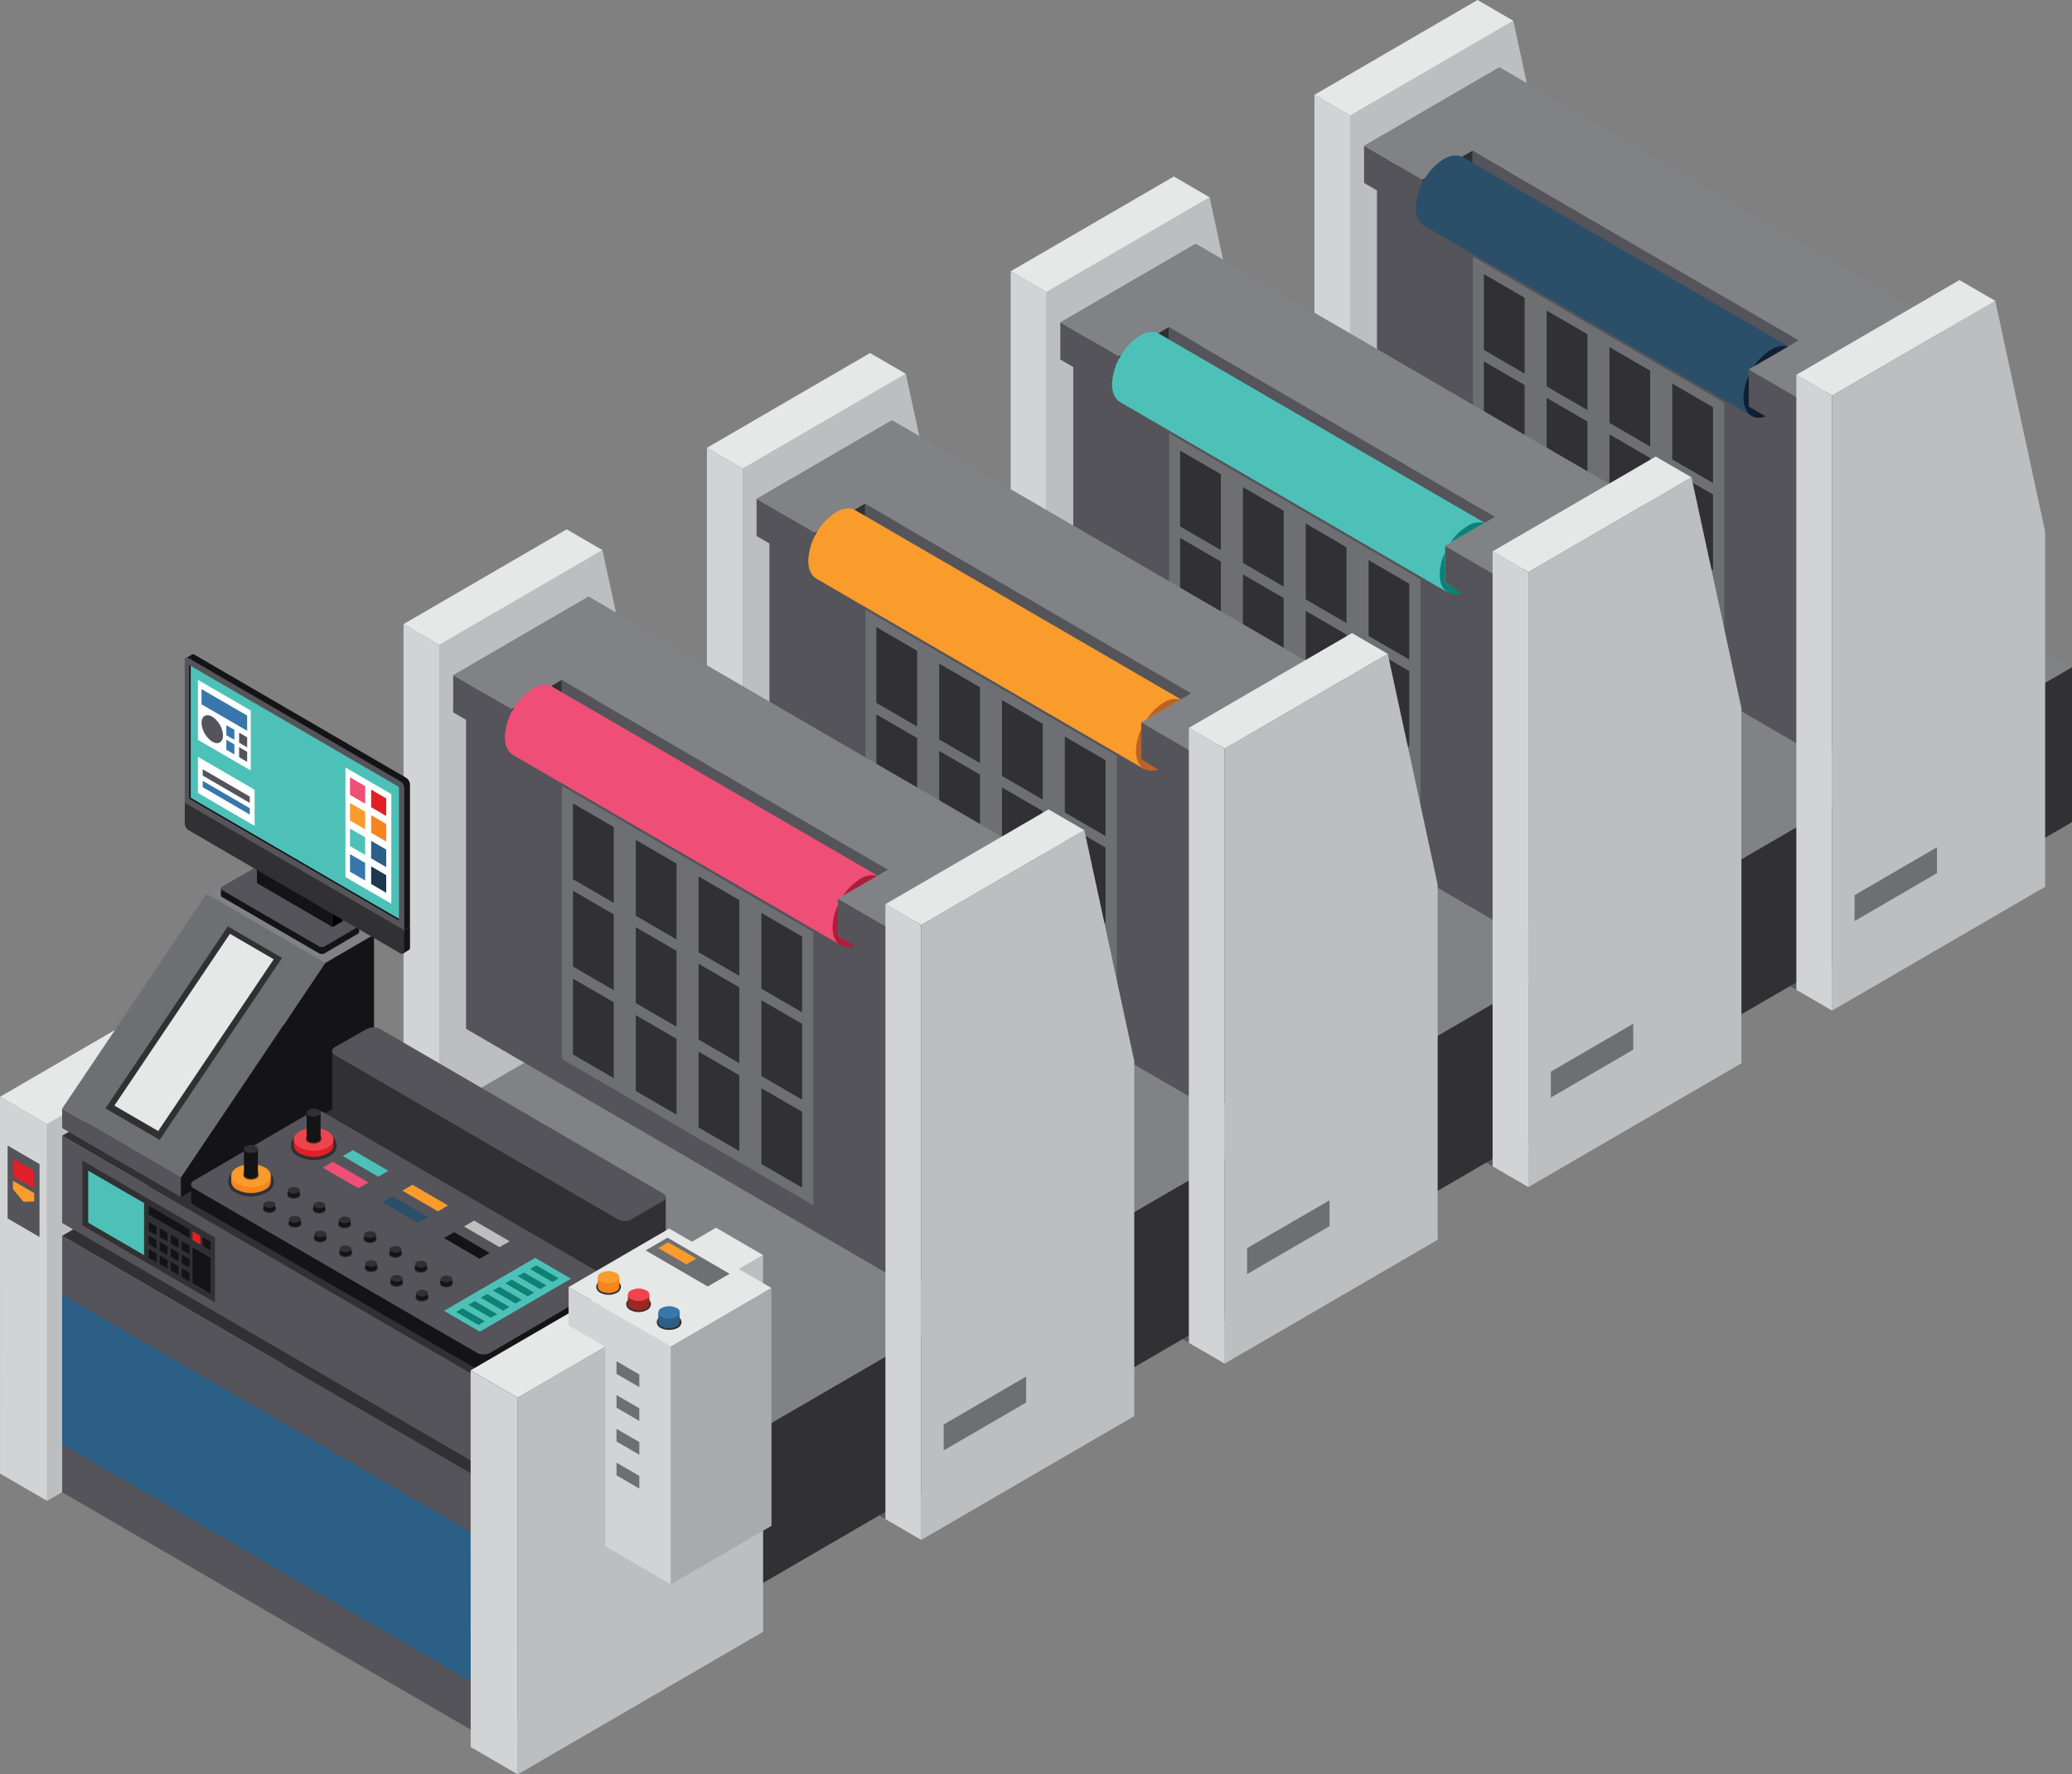 <svg id="Layer_1" data-name="Layer 1" xmlns="http://www.w3.org/2000/svg" viewBox="0 0 519.53 445.02"><rect x="0" y="0" width="519.53" height="445.02" fill="#808080" stroke="none"/><defs><style>.cls-1,.cls-23{fill:#010101;}.cls-1{opacity:0.3;}.cls-2{fill:#bdbec0;}.cls-3{fill:#e6e7e7;}.cls-4{fill:#d2d3d4;}.cls-5{fill:#818285;}.cls-6{fill:#54545a;}.cls-7{fill:#313133;}.cls-8{fill:#6e6f72;}.cls-9{fill:#2b4f69;}.cls-10{fill:#102034;}.cls-11{fill:#ef4f76;}.cls-12{fill:#4dc1b8;}.cls-13{fill:#0d8175;}.cls-14{fill:#f99c2c;}.cls-15{fill:#ba6328;}.cls-16{fill:#ac1e3c;}.cls-17{fill:#e21f27;}.cls-18{fill:#2c5f86;}.cls-19{fill:#141416;}.cls-20{fill:#f6851f;}.cls-21{fill:#ef444e;}.cls-22{fill:#9c2821;}.cls-24{fill:#fff;}.cls-25{fill:#3777ab;}.cls-26{fill:#1d384e;}.cls-27{fill:#a8aaad;}</style></defs><polygon class="cls-1" points="450.41 248.24 338.55 183.22 391.96 152.17 503.82 217.19 450.41 248.24"/><polygon class="cls-2" points="391.96 152.17 338.55 183.22 338.55 28.99 379.45 5.22 391.96 63.1 391.96 152.17"/><polygon class="cls-3" points="338.55 28.99 329.58 23.78 370.48 0 379.45 5.22 338.55 28.99"/><polygon class="cls-4" points="338.55 183.22 329.58 178 329.58 23.78 338.55 28.99 338.55 183.22"/><polygon class="cls-1" points="374.25 292.51 262.39 227.49 315.8 196.44 427.66 261.46 374.25 292.51"/><polygon class="cls-2" points="315.8 196.44 262.39 227.49 262.39 73.27 303.3 49.49 315.8 107.37 315.8 196.44"/><polygon class="cls-3" points="262.39 73.27 253.41 68.04 294.32 44.27 303.3 49.49 262.39 73.27"/><polygon class="cls-4" points="262.39 227.49 253.41 222.28 253.41 68.05 262.39 73.27 262.39 227.49"/><polygon class="cls-1" points="298.09 336.78 186.23 271.75 239.65 240.71 351.5 305.73 298.09 336.78"/><polygon class="cls-2" points="239.65 240.71 186.23 271.75 186.23 117.54 227.13 93.76 239.65 151.64 239.65 240.71"/><polygon class="cls-3" points="186.23 117.54 177.25 112.31 218.16 88.54 227.13 93.76 186.23 117.54"/><polygon class="cls-4" points="186.23 271.75 177.25 266.54 177.25 112.31 186.23 117.54 186.23 271.75"/><polygon class="cls-1" points="222.01 381 110.16 315.98 163.57 284.93 275.43 349.95 222.01 381"/><polygon class="cls-2" points="163.57 284.93 110.16 315.98 110.16 161.75 151.06 137.98 163.57 195.85 163.57 284.93"/><polygon class="cls-3" points="110.16 161.75 101.18 156.53 142.09 132.76 151.06 137.98 110.16 161.75"/><polygon class="cls-4" points="110.16 315.98 101.18 310.76 101.18 156.53 110.16 161.75 110.16 315.98"/><polygon class="cls-5" points="167.39 372.06 58.67 308.87 410.81 104.15 519.53 167.35 167.39 372.06"/><polygon class="cls-6" points="58.67 308.87 167.39 372.06 167.39 410.92 58.67 347.73 58.67 308.87"/><polygon class="cls-7" points="519.53 206.2 167.39 410.92 167.39 372.06 519.53 167.35 519.53 206.2"/><polygon class="cls-6" points="345.26 44.01 456.33 108.57 456.33 189.84 345.26 125.27 345.26 44.01"/><polygon class="cls-8" points="432.34 101.01 369.32 64.38 369.32 132.88 432.34 169.51 432.34 101.01"/><polygon class="cls-7" points="382.28 93.69 372.06 87.76 372.06 68.74 382.28 74.68 382.28 93.69"/><polygon class="cls-7" points="398.03 102.84 387.81 96.91 387.81 77.9 398.03 83.83 398.03 102.84"/><polygon class="cls-7" points="413.77 112 403.56 106.06 403.56 87.05 413.77 92.98 413.77 112"/><polygon class="cls-7" points="429.52 121.15 419.3 115.22 419.3 96.2 429.52 102.14 429.52 121.15"/><polygon class="cls-7" points="382.28 115.59 372.06 109.65 372.06 90.64 382.28 96.57 382.28 115.59"/><polygon class="cls-7" points="398.03 124.74 387.81 118.8 387.81 99.79 398.03 105.73 398.03 124.74"/><polygon class="cls-7" points="413.77 133.9 403.56 127.96 403.56 108.94 413.77 114.88 413.77 133.9"/><polygon class="cls-7" points="429.52 143.05 419.3 137.11 419.3 118.1 429.52 124.03 429.52 143.05"/><polygon class="cls-7" points="382.28 137.64 372.06 131.7 372.06 112.69 382.28 118.63 382.28 137.64"/><polygon class="cls-7" points="398.03 146.79 387.81 140.86 387.81 121.84 398.03 127.78 398.03 146.79"/><polygon class="cls-7" points="413.77 155.95 403.56 150.01 403.56 131 413.77 136.93 413.77 155.95"/><polygon class="cls-7" points="429.52 165.1 419.3 159.16 419.3 140.15 429.52 146.09 429.52 165.1"/><polygon class="cls-5" points="368.48 30.51 345.26 44.01 456.33 108.57 479.55 95.08 368.48 30.51"/><polygon class="cls-7" points="479.55 176.34 456.33 189.84 456.33 108.57 479.55 95.08 479.55 176.34"/><polygon class="cls-7" points="380.05 31.45 356.64 45.05 356.64 54.38 380.05 40.77 380.05 31.45"/><polygon class="cls-6" points="369.18 47.09 451.03 94.67 451.03 85.34 369.18 37.76 369.18 47.09"/><polygon class="cls-6" points="342.02 36.55 356.64 45.05 356.64 54.38 342.02 45.88 342.02 36.55"/><polygon class="cls-6" points="438.48 92.63 453.1 101.12 453.1 110.45 438.48 101.96 438.48 92.63"/><polygon class="cls-5" points="375.95 16.84 342.02 36.55 356.64 45.05 369.18 37.76 451.03 85.34 438.49 92.63 453.1 101.12 487.02 81.4 375.95 16.84"/><polygon class="cls-7" points="487.02 90.73 453.1 110.45 453.1 101.12 487.02 81.4 487.02 90.73"/><polygon class="cls-2" points="512.8 222.41 459.38 253.46 459.38 99.23 500.29 75.46 512.8 133.34 512.8 222.41"/><polygon class="cls-8" points="485.68 218.99 465.01 231.01 465.01 224.51 485.68 212.49 485.68 218.99"/><polygon class="cls-3" points="459.38 99.23 450.41 94.01 491.31 70.24 500.29 75.46 459.38 99.23"/><polygon class="cls-4" points="459.38 253.46 450.41 248.24 450.41 94.01 459.38 99.23 459.38 253.46"/><path class="cls-9" d="M480.81,189.89v-9.33h0l9.92-5.77-81.57-47.41c-1.26-.73-3-.62-4.91.49a15.48,15.48,0,0,0-6.94,12.1c0,2.23.78,3.79,2,4.52l82.23,47.79.84-1.46Z" transform="translate(-42.33 -87.93)"/><path class="cls-10" d="M486.42,175.61a13.7,13.7,0,0,0-4.24,4.15l8.47-4.92A5.33,5.33,0,0,0,486.42,175.61Z" transform="translate(-42.33 -87.93)"/><polygon class="cls-11" points="448.94 98.7 448.94 98.7 448.88 98.67 448.94 98.7"/><path class="cls-10" d="M480.81,189.89v-7.68a13.52,13.52,0,0,0-1.33,5.5c0,3.92,2.41,5.79,5.6,4.66Z" transform="translate(-42.33 -87.93)"/><polygon class="cls-6" points="269.1 88.28 380.17 152.84 380.17 234.11 269.1 169.54 269.1 88.28"/><polygon class="cls-8" points="356.19 145.28 293.16 108.64 293.16 177.15 356.19 213.78 356.19 145.28"/><polygon class="cls-7" points="306.12 137.96 295.9 132.02 295.9 113.01 306.12 118.95 306.12 137.96"/><polygon class="cls-7" points="321.87 147.12 311.65 141.18 311.65 122.16 321.87 128.1 321.87 147.12"/><polygon class="cls-7" points="337.62 156.27 327.4 150.34 327.4 131.31 337.62 137.25 337.62 156.27"/><polygon class="cls-7" points="353.36 165.42 343.15 159.49 343.15 140.47 353.36 146.41 353.36 165.42"/><polygon class="cls-7" points="306.12 159.86 295.9 153.92 295.9 134.91 306.12 140.84 306.12 159.86"/><polygon class="cls-7" points="321.87 169.01 311.65 163.07 311.65 144.06 321.87 150 321.87 169.01"/><polygon class="cls-7" points="337.62 178.16 327.4 172.23 327.4 153.21 337.62 159.15 337.62 178.16"/><polygon class="cls-7" points="353.36 187.32 343.15 181.38 343.15 162.37 353.36 168.31 353.36 187.32"/><polygon class="cls-7" points="306.12 181.91 295.9 175.97 295.9 156.96 306.12 162.9 306.12 181.91"/><polygon class="cls-7" points="321.87 191.07 311.65 185.13 311.65 166.11 321.87 172.05 321.87 191.07"/><polygon class="cls-7" points="337.62 200.22 327.4 194.28 327.4 175.26 337.62 181.2 337.62 200.22"/><polygon class="cls-7" points="353.36 209.37 343.15 203.43 343.15 184.42 353.36 190.36 353.36 209.37"/><polygon class="cls-5" points="292.31 74.78 269.1 88.28 380.17 152.84 403.39 139.34 292.31 74.78"/><polygon class="cls-7" points="403.39 220.61 380.17 234.11 380.17 152.84 403.39 139.34 403.39 220.61"/><polygon class="cls-7" points="303.89 75.71 280.48 89.32 280.48 98.65 303.89 85.04 303.89 75.71"/><polygon class="cls-6" points="293.02 91.36 374.87 138.94 374.87 129.61 293.02 82.03 293.02 91.36"/><polygon class="cls-6" points="265.86 80.83 280.48 89.32 280.48 98.65 265.86 90.16 265.86 80.83"/><polygon class="cls-6" points="362.33 136.89 376.94 145.39 376.94 154.72 362.33 146.22 362.33 136.89"/><polygon class="cls-5" points="299.79 61.11 265.86 80.83 280.48 89.32 293.02 82.03 374.87 129.61 362.33 136.9 376.94 145.39 410.87 125.67 299.79 61.11"/><polygon class="cls-7" points="410.87 135 376.94 154.72 376.94 145.39 410.87 125.67 410.87 135"/><polygon class="cls-2" points="436.64 266.68 383.22 297.73 383.22 143.5 424.13 119.72 436.64 177.61 436.64 266.68"/><polygon class="cls-8" points="409.52 263.26 388.85 275.28 388.85 268.78 409.52 256.76 409.52 263.26"/><polygon class="cls-3" points="383.22 143.5 374.25 138.28 415.15 114.51 424.13 119.72 383.22 143.5"/><polygon class="cls-4" points="383.22 297.73 374.25 292.51 374.25 138.28 383.22 143.5 383.22 297.73"/><path class="cls-12" d="M404.65,234.15v-9.33h0l9.93-5.77L333,171.65c-1.25-.73-3-.62-4.9.49a15.48,15.48,0,0,0-6.94,12.1c0,2.23.78,3.79,2,4.52l82.22,47.78.84-1.45Z" transform="translate(-42.33 -87.93)"/><path class="cls-13" d="M410.26,219.88A13.59,13.59,0,0,0,406,224l8.47-4.92A5.33,5.33,0,0,0,410.26,219.88Z" transform="translate(-42.33 -87.93)"/><polygon class="cls-11" points="372.77 142.97 372.77 142.97 372.73 142.94 372.77 142.97"/><path class="cls-13" d="M404.65,234.15v-7.67a13.52,13.52,0,0,0-1.33,5.5c0,3.92,2.41,5.79,5.6,4.66Z" transform="translate(-42.33 -87.93)"/><polygon class="cls-6" points="192.93 132.55 304.01 197.12 304.01 278.38 192.93 213.81 192.93 132.55"/><polygon class="cls-8" points="280.03 189.55 217 152.91 217 221.42 280.03 258.05 280.03 189.55"/><polygon class="cls-7" points="229.96 182.23 219.74 176.29 219.74 157.28 229.96 163.22 229.96 182.23"/><polygon class="cls-7" points="245.71 191.39 235.49 185.45 235.49 166.43 245.71 172.37 245.71 191.39"/><polygon class="cls-7" points="261.45 200.54 251.24 194.6 251.24 175.59 261.45 181.53 261.45 200.54"/><polygon class="cls-7" points="277.2 209.69 266.99 203.75 266.99 184.74 277.2 190.68 277.2 209.69"/><polygon class="cls-7" points="229.96 204.13 219.74 198.19 219.74 179.18 229.96 185.11 229.96 204.13"/><polygon class="cls-7" points="245.71 213.28 235.49 207.34 235.49 188.33 245.71 194.27 245.71 213.28"/><polygon class="cls-7" points="261.45 222.43 251.24 216.5 251.24 197.48 261.45 203.42 261.45 222.43"/><polygon class="cls-7" points="277.2 231.59 266.99 225.65 266.99 206.63 277.2 212.57 277.2 231.59"/><polygon class="cls-7" points="229.96 226.18 219.74 220.25 219.74 201.23 229.96 207.16 229.96 226.18"/><polygon class="cls-7" points="245.71 235.33 235.49 229.4 235.49 210.38 245.71 216.32 245.71 235.33"/><polygon class="cls-7" points="261.45 244.49 251.24 238.55 251.24 219.54 261.45 225.47 261.45 244.49"/><polygon class="cls-7" points="277.2 253.64 266.99 247.7 266.99 228.69 277.2 234.63 277.2 253.64"/><polygon class="cls-5" points="216.16 119.05 192.93 132.55 304.01 197.12 327.23 183.62 216.16 119.05"/><polygon class="cls-7" points="327.23 264.88 304.01 278.38 304.01 197.12 327.23 183.62 327.23 264.88"/><polygon class="cls-7" points="227.73 119.98 204.32 133.59 204.32 142.92 227.73 129.31 227.73 119.98"/><polygon class="cls-6" points="216.86 135.63 298.71 183.2 298.71 173.88 216.86 126.3 216.86 135.63"/><polygon class="cls-6" points="189.7 125.09 204.32 133.59 204.32 142.92 189.7 134.43 189.7 125.09"/><polygon class="cls-6" points="286.17 181.16 300.78 189.66 300.78 198.99 286.17 190.5 286.17 181.16"/><polygon class="cls-5" points="223.63 105.37 189.7 125.09 204.32 133.59 216.86 126.3 298.71 173.88 286.17 181.16 300.78 189.66 334.7 169.94 223.63 105.37"/><polygon class="cls-7" points="334.7 179.27 300.78 198.99 300.78 189.66 334.7 169.94 334.7 179.27"/><polygon class="cls-2" points="360.48 310.94 307.07 342 307.07 187.77 347.97 163.99 360.48 221.87 360.48 310.94"/><polygon class="cls-8" points="333.37 307.54 312.69 319.55 312.69 313.04 333.37 301.03 333.37 307.54"/><polygon class="cls-3" points="307.07 187.77 298.09 182.55 338.99 158.78 347.97 163.99 307.07 187.77"/><polygon class="cls-4" points="307.07 342 298.09 336.78 298.09 182.55 307.07 187.77 307.07 342"/><path class="cls-14" d="M328.49,278.42v-9.33h0l9.92-5.77-81.58-47.4c-1.25-.73-3-.62-4.9.49a15.47,15.47,0,0,0-6.94,12.1c0,2.22.78,3.79,2,4.52l82.22,47.78.84-1.45Z" transform="translate(-42.33 -87.93)"/><path class="cls-15" d="M334.1,264.15a13.81,13.81,0,0,0-4.24,4.15l8.47-4.92A5.33,5.33,0,0,0,334.1,264.15Z" transform="translate(-42.33 -87.93)"/><polygon class="cls-11" points="296.61 187.24 296.61 187.24 296.57 187.21 296.61 187.24"/><path class="cls-15" d="M328.49,278.42v-7.67a13.52,13.52,0,0,0-1.33,5.5c0,3.92,2.41,5.79,5.6,4.66Z" transform="translate(-42.33 -87.93)"/><polygon class="cls-6" points="116.86 176.77 227.94 241.33 227.94 322.59 116.86 258.03 116.86 176.77"/><polygon class="cls-8" points="203.95 233.77 140.92 197.13 140.92 265.63 203.95 302.27 203.95 233.77"/><polygon class="cls-7" points="153.89 226.45 143.67 220.52 143.67 201.5 153.89 207.43 153.89 226.45"/><polygon class="cls-7" points="169.63 235.61 159.42 229.67 159.42 210.65 169.63 216.59 169.63 235.61"/><polygon class="cls-7" points="185.38 244.76 175.16 238.82 175.16 219.81 185.38 225.74 185.38 244.76"/><polygon class="cls-7" points="201.13 253.91 190.91 247.97 190.91 228.96 201.13 234.9 201.13 253.91"/><polygon class="cls-7" points="153.89 248.35 143.67 242.41 143.67 223.39 153.89 229.33 153.89 248.35"/><polygon class="cls-7" points="169.63 257.5 159.42 251.57 159.42 232.55 169.63 238.49 169.63 257.5"/><polygon class="cls-7" points="185.38 266.65 175.16 260.72 175.16 241.7 185.38 247.64 185.38 266.65"/><polygon class="cls-7" points="201.13 275.8 190.91 269.87 190.91 250.86 201.13 256.79 201.13 275.8"/><polygon class="cls-7" points="153.89 270.4 143.67 264.46 143.67 245.44 153.89 251.38 153.89 270.4"/><polygon class="cls-7" points="169.63 279.55 159.42 273.62 159.42 254.6 169.63 260.54 169.63 279.55"/><polygon class="cls-7" points="185.38 288.71 175.16 282.77 175.16 263.75 185.38 269.69 185.38 288.71"/><polygon class="cls-7" points="201.13 297.86 190.91 291.92 190.91 272.91 201.13 278.85 201.13 297.86"/><polygon class="cls-5" points="140.09 163.26 116.86 176.77 227.94 241.33 251.16 227.83 140.09 163.26"/><polygon class="cls-7" points="251.16 309.09 227.94 322.59 227.94 241.33 251.16 227.83 251.16 309.09"/><polygon class="cls-7" points="151.66 164.21 128.25 177.81 128.25 187.14 151.66 173.53 151.66 164.21"/><polygon class="cls-6" points="140.79 179.85 222.63 227.43 222.63 218.1 140.79 170.52 140.79 179.85"/><polygon class="cls-6" points="113.63 169.32 128.25 177.81 128.25 187.14 113.63 178.65 113.63 169.32"/><polygon class="cls-6" points="210.09 225.39 224.71 233.88 224.71 243.21 210.09 234.72 210.09 225.39"/><polygon class="cls-5" points="147.56 149.6 113.63 169.32 128.25 177.81 140.79 170.52 222.63 218.1 210.09 225.39 224.71 233.88 258.63 214.16 147.56 149.6"/><polygon class="cls-7" points="258.63 223.49 224.71 243.21 224.71 233.88 258.63 214.16 258.63 223.49"/><polygon class="cls-2" points="284.4 355.17 230.99 386.22 230.99 231.99 271.89 208.21 284.4 266.09 284.4 355.17"/><polygon class="cls-8" points="257.29 351.76 236.62 363.77 236.62 357.27 257.29 345.25 257.29 351.76"/><polygon class="cls-3" points="230.99 231.99 222.01 226.77 262.92 203 271.89 208.21 230.99 231.99"/><polygon class="cls-4" points="230.99 386.22 222.01 381 222.01 226.78 230.99 231.99 230.99 386.22"/><path class="cls-11" d="M252.42,322.65v-9.34h0l9.93-5.77-81.58-47.4c-1.25-.73-3-.62-4.9.49a15.44,15.44,0,0,0-6.94,12.1c0,2.22.78,3.79,2,4.52L253.19,325l.83-1.45Z" transform="translate(-42.33 -87.93)"/><path class="cls-16" d="M258,308.37a13.68,13.68,0,0,0-4.23,4.15l8.47-4.92A5.31,5.31,0,0,0,258,308.37Z" transform="translate(-42.33 -87.93)"/><polygon class="cls-11" points="220.54 231.46 220.54 231.46 220.5 231.43 220.54 231.46"/><path class="cls-16" d="M252.42,322.65V315a13.54,13.54,0,0,0-1.34,5.5c0,3.92,2.42,5.78,5.61,4.65Z" transform="translate(-42.33 -87.93)"/><polygon class="cls-2" points="11.81 281.95 73.33 246.19 73.34 340.67 11.82 376.43 11.81 281.95"/><polygon class="cls-3" points="73.33 246.19 11.81 281.95 0 275.08 61.52 239.32 73.33 246.19"/><polygon class="cls-4" points="0.01 369.57 0 275.08 11.81 281.95 11.82 376.43 0.01 369.57"/><polygon class="cls-6" points="9.91 310.24 1.91 305.59 1.91 287.31 9.91 291.96 9.91 310.24"/><polygon class="cls-14" points="8.59 301.35 5.91 301.43 3.24 298.24 3.24 296.13 8.59 299.24 8.59 301.35"/><polygon class="cls-17" points="8.59 298.09 3.24 294.99 3.24 290.58 8.59 293.69 8.59 298.09"/><polygon class="cls-6" points="15.58 309.95 121.77 371.68 121.77 435.98 15.58 374.25 15.58 309.95"/><polygon class="cls-18" points="15.58 324.68 121.77 386.41 121.77 423.91 15.58 362.18 15.58 324.68"/><polygon class="cls-7" points="67.25 279.92 15.58 309.95 121.77 371.68 173.44 341.64 67.25 279.92"/><polygon class="cls-7" points="173.44 405.94 121.77 435.98 121.77 371.68 173.44 341.64 173.44 405.94"/><polygon class="cls-6" points="15.58 284.85 121.77 346.57 121.77 368.46 15.58 306.73 15.58 284.85"/><polygon class="cls-7" points="53.9 326.65 20.65 307.33 20.65 291.07 53.9 310.39 53.9 326.65"/><polygon class="cls-17" points="50.24 312.13 48.27 310.98 48.27 308.81 50.24 309.96 50.24 312.13"/><polygon class="cls-19" points="52.79 313.6 50.81 312.45 50.81 310.28 52.79 311.43 52.79 313.6"/><polygon class="cls-19" points="39.25 309.78 37.27 308.64 37.27 306.47 39.25 307.62 39.25 309.78"/><polygon class="cls-19" points="42.01 311.38 40.04 310.24 40.04 308.07 42.01 309.22 42.01 311.38"/><polygon class="cls-19" points="44.78 312.99 42.8 311.84 42.8 309.67 44.78 310.82 44.78 312.99"/><polygon class="cls-19" points="47.55 314.59 45.57 313.44 45.57 311.28 47.55 312.43 47.55 314.59"/><polygon class="cls-19" points="39.25 313.18 37.27 312.03 37.27 309.86 39.25 311.01 39.25 313.18"/><polygon class="cls-19" points="42.01 314.78 40.04 313.63 40.04 311.46 42.01 312.61 42.01 314.78"/><polygon class="cls-19" points="44.78 316.38 42.8 315.23 42.8 313.07 44.78 314.22 44.78 316.38"/><polygon class="cls-19" points="47.55 317.99 45.57 316.84 45.57 314.67 47.55 315.81 47.55 317.99"/><polygon class="cls-19" points="39.25 316.57 37.27 315.42 37.27 313.25 39.25 314.4 39.25 316.57"/><polygon class="cls-19" points="42.01 318.17 40.04 317.03 40.04 314.86 42.01 316.01 42.01 318.17"/><polygon class="cls-19" points="44.78 319.78 42.8 318.62 42.8 316.46 44.78 317.61 44.78 319.78"/><polygon class="cls-19" points="47.55 321.38 45.57 320.23 45.57 318.06 47.55 319.21 47.55 321.38"/><polygon class="cls-19" points="52.79 324.43 48.27 321.81 48.27 312.85 52.79 315.47 52.79 324.43"/><polygon class="cls-19" points="47.55 310.54 37.27 304.56 37.27 302.4 47.55 308.37 47.55 310.54"/><polygon class="cls-12" points="36.12 314.79 22.11 306.65 22.11 293.6 36.12 301.74 36.12 314.79"/><polygon class="cls-7" points="67.25 254.81 15.58 284.85 121.77 346.57 173.44 316.54 67.25 254.81"/><polygon class="cls-7" points="173.44 338.43 121.77 368.46 121.77 346.57 173.44 316.54 173.44 338.43"/><polygon class="cls-5" points="63.98 217.09 51.79 224.18 81.59 241.5 93.78 234.4 63.98 217.09"/><polygon class="cls-8" points="51.79 224.18 15.58 278.04 45.37 295.36 81.59 241.5 51.79 224.18"/><polygon class="cls-7" points="57.13 232.33 26.44 277.98 40.03 285.89 70.72 240.24 57.13 232.33"/><polygon class="cls-3" points="57.65 234.2 28.68 277.29 39.67 283.67 68.63 240.59 57.65 234.2"/><polygon class="cls-6" points="45.37 300.23 15.58 282.91 15.58 278.04 45.37 295.36 45.37 300.23"/><polygon class="cls-19" points="93.78 272.1 45.37 300.23 45.37 295.36 81.59 241.5 93.78 234.4 93.78 272.1"/><path class="cls-7" d="M125.63,351.54a3.32,3.32,0,0,1,3.34.12l5.2-3a3.57,3.57,0,0,1,3.27-.08l68.31,39.66a3.71,3.71,0,0,1,3.52,0v16.87h0a1.17,1.17,0,0,1-.81,1.07l-7.73,4.49a3.72,3.72,0,0,1-3.3.16l-71.29-41.41a.82.82,0,0,1-.51-.79Z" transform="translate(-42.33 -87.93)"/><path class="cls-6" d="M126.14,352.44l71.29,41.41a3.65,3.65,0,0,0,3.3-.16l7.73-4.49c1-.5,1.1-1.38.23-1.89l-71.25-41.43a3.78,3.78,0,0,0-3.27.18l-7.78,4.43C125.41,351,125.32,351.93,126.14,352.44Z" transform="translate(-42.33 -87.93)"/><path class="cls-19" d="M90.26,385a3.33,3.33,0,0,1,3.34.11l26.51-15.51a3.52,3.52,0,0,1,3.26-.09l68.32,39.66a3.69,3.69,0,0,1,3.51,0v4h0a1.18,1.18,0,0,1-.8,1.08l-29,17a3.75,3.75,0,0,1-3.3.17L90.77,390a.84.84,0,0,1-.51-.79Z" transform="translate(-42.33 -87.93)"/><path class="cls-6" d="M90.77,385.9l71.29,41.41a3.62,3.62,0,0,0,3.3-.16l29-17c1-.5,1.1-1.38.22-1.89l-71.25-41.43a3.76,3.76,0,0,0-3.26.18L91,384C90,384.48,90,385.39,90.77,385.9Z" transform="translate(-42.33 -87.93)"/><path class="cls-7" d="M105.27,388a7.93,7.93,0,0,1-3.9-1,2.92,2.92,0,0,1,0-5.43,8.75,8.75,0,0,1,7.79,0,2.92,2.92,0,0,1,0,5.43A7.86,7.86,0,0,1,105.27,388Z" transform="translate(-42.33 -87.93)"/><path class="cls-20" d="M110.22,384.32v-1.54h-9.91v1.54h0a2.49,2.49,0,0,0,1.45,2,7.73,7.73,0,0,0,7,0A2.47,2.47,0,0,0,110.22,384.32Z" transform="translate(-42.33 -87.93)"/><path class="cls-14" d="M108.77,384.82a7.73,7.73,0,0,1-7,0c-1.93-1.13-1.93-2.95,0-4.08a7.73,7.73,0,0,1,7,0C110.7,381.87,110.7,383.69,108.77,384.82Z" transform="translate(-42.33 -87.93)"/><path class="cls-15" d="M105.27,383.91a2.84,2.84,0,0,1-1.38-.33,1.15,1.15,0,0,1-.65-1,1.13,1.13,0,0,1,.65-1,3,3,0,0,1,2.75,0,1.13,1.13,0,0,1,.65,1,1.15,1.15,0,0,1-.65,1A2.8,2.8,0,0,1,105.27,383.91Z" transform="translate(-42.33 -87.93)"/><path class="cls-19" d="M107,382.62v-6.53h-3.5v6.53h0a.89.89,0,0,0,.51.72,2.77,2.77,0,0,0,2.48,0A.89.89,0,0,0,107,382.62Z" transform="translate(-42.33 -87.93)"/><path class="cls-7" d="M106.51,376.81a2.71,2.71,0,0,1-2.48,0,.76.76,0,0,1,0-1.44,2.71,2.71,0,0,1,2.48,0A.76.76,0,0,1,106.51,376.81Z" transform="translate(-42.33 -87.93)"/><path class="cls-7" d="M121,378.88a7.93,7.93,0,0,1-3.9-.95,2.93,2.93,0,0,1,0-5.43,8.75,8.75,0,0,1,7.79,0,2.92,2.92,0,0,1,0,5.43A7.86,7.86,0,0,1,121,378.88Z" transform="translate(-42.33 -87.93)"/><path class="cls-17" d="M125.92,375.22v-1.54H116v1.53h0a2.49,2.49,0,0,0,1.45,2,7.67,7.67,0,0,0,7,0A2.47,2.47,0,0,0,125.92,375.22Z" transform="translate(-42.33 -87.93)"/><path class="cls-21" d="M124.47,375.72a7.73,7.73,0,0,1-7,0c-1.93-1.13-1.93-3,0-4.08a7.73,7.73,0,0,1,7,0C126.4,372.77,126.4,374.59,124.47,375.72Z" transform="translate(-42.33 -87.93)"/><path class="cls-22" d="M121,374.81a2.74,2.74,0,0,1-1.38-.33,1.15,1.15,0,0,1-.65-1,1.14,1.14,0,0,1,.65-1,3.09,3.09,0,0,1,2.75,0,1.14,1.14,0,0,1,.65,1,1.15,1.15,0,0,1-.65,1A2.72,2.72,0,0,1,121,374.81Z" transform="translate(-42.33 -87.93)"/><path class="cls-19" d="M122.72,373.52V367h-3.5v6.53h0a.88.88,0,0,0,.51.72,2.71,2.71,0,0,0,2.48,0A.88.88,0,0,0,122.72,373.52Z" transform="translate(-42.33 -87.93)"/><path class="cls-7" d="M122.21,367.71a2.71,2.71,0,0,1-2.48,0,.76.76,0,0,1,0-1.44,2.71,2.71,0,0,1,2.48,0A.76.76,0,0,1,122.21,367.71Z" transform="translate(-42.33 -87.93)"/><path class="cls-7" d="M109.89,392.14a2.29,2.29,0,0,1-1.14-.27,1,1,0,0,1-.53-.8.94.94,0,0,1,.53-.79,2.54,2.54,0,0,1,2.28,0,1,1,0,0,1,.54.79,1,1,0,0,1-.54.8A2.29,2.29,0,0,1,109.89,392.14Z" transform="translate(-42.33 -87.93)"/><path class="cls-19" d="M111.34,391.07V390h-2.9v1.06h0a.73.73,0,0,0,.43.6,2.29,2.29,0,0,0,2,0A.75.75,0,0,0,111.34,391.07Z" transform="translate(-42.33 -87.93)"/><path class="cls-7" d="M110.91,390.61a2.23,2.23,0,0,1-2,0,.63.63,0,0,1,0-1.19,2.23,2.23,0,0,1,2,0A.63.63,0,0,1,110.91,390.61Z" transform="translate(-42.33 -87.93)"/><path class="cls-7" d="M116.26,395.85a2.28,2.28,0,0,1-1.13-.28.85.85,0,0,1,0-1.58,2.52,2.52,0,0,1,2.27,0,.85.85,0,0,1,0,1.58A2.29,2.29,0,0,1,116.26,395.85Z" transform="translate(-42.33 -87.93)"/><path class="cls-19" d="M117.71,394.78v-1.06h-2.89v1.06h0a.72.72,0,0,0,.42.59,2.25,2.25,0,0,0,2.05,0A.72.72,0,0,0,117.71,394.78Z" transform="translate(-42.33 -87.93)"/><path class="cls-7" d="M117.29,394.31a2.25,2.25,0,0,1-2.05,0,.63.63,0,0,1,0-1.19,2.31,2.31,0,0,1,2.05,0A.63.63,0,0,1,117.29,394.31Z" transform="translate(-42.33 -87.93)"/><path class="cls-7" d="M122.64,399.55a2.13,2.13,0,0,1-1.13-.28.91.91,0,0,1-.54-.79.94.94,0,0,1,.54-.79,2.52,2.52,0,0,1,2.27,0,1,1,0,0,1,.53.79.91.91,0,0,1-.53.79A2.19,2.19,0,0,1,122.64,399.55Z" transform="translate(-42.33 -87.93)"/><path class="cls-19" d="M124.09,398.48v-1.06H121.2v1.06h0a.7.7,0,0,0,.42.6,2.23,2.23,0,0,0,2,0A.71.71,0,0,0,124.09,398.48Z" transform="translate(-42.33 -87.93)"/><path class="cls-7" d="M123.66,398a2.23,2.23,0,0,1-2,0,.63.63,0,0,1,0-1.19,2.23,2.23,0,0,1,2,0A.63.63,0,0,1,123.66,398Z" transform="translate(-42.33 -87.93)"/><path class="cls-7" d="M129,403.26a2.4,2.4,0,0,1-1.14-.27.86.86,0,0,1,0-1.6,2.59,2.59,0,0,1,2.27,0,.86.86,0,0,1,0,1.6A2.36,2.36,0,0,1,129,403.26Z" transform="translate(-42.33 -87.93)"/><path class="cls-19" d="M130.46,402.19v-1.06h-2.89v1.06h0a.71.71,0,0,0,.42.59,2.19,2.19,0,0,0,2,0A.71.71,0,0,0,130.46,402.19Z" transform="translate(-42.33 -87.93)"/><path class="cls-7" d="M130,401.73a2.31,2.31,0,0,1-2,0,.64.64,0,0,1,0-1.2,2.25,2.25,0,0,1,2,0C130.61,400.86,130.61,401.39,130,401.73Z" transform="translate(-42.33 -87.93)"/><path class="cls-7" d="M135.39,407a2.22,2.22,0,0,1-1.13-.27.85.85,0,0,1,0-1.59,2.52,2.52,0,0,1,2.27,0,.86.86,0,0,1,0,1.59A2.29,2.29,0,0,1,135.39,407Z" transform="translate(-42.33 -87.93)"/><path class="cls-19" d="M136.84,405.89v-1.06H134v1.06h0a.73.73,0,0,0,.42.6,2.25,2.25,0,0,0,2,0A.73.73,0,0,0,136.84,405.89Z" transform="translate(-42.33 -87.93)"/><path class="cls-7" d="M136.42,405.43a2.25,2.25,0,0,1-2,0,.63.63,0,0,1,0-1.19,2.25,2.25,0,0,1,2,0A.63.63,0,0,1,136.42,405.43Z" transform="translate(-42.33 -87.93)"/><path class="cls-7" d="M141.77,410.67a2.29,2.29,0,0,1-1.14-.28.85.85,0,0,1,0-1.58,2.52,2.52,0,0,1,2.27,0,.85.85,0,0,1,0,1.58A2.25,2.25,0,0,1,141.77,410.67Z" transform="translate(-42.33 -87.93)"/><path class="cls-19" d="M143.21,409.6v-1.06h-2.89v1.06h0a.75.75,0,0,0,.42.6,2.28,2.28,0,0,0,2,0A.72.72,0,0,0,143.21,409.6Z" transform="translate(-42.33 -87.93)"/><path class="cls-7" d="M142.79,409.13a2.25,2.25,0,0,1-2,0,.62.62,0,0,1,0-1.18,2.25,2.25,0,0,1,2,0A.62.62,0,0,1,142.79,409.13Z" transform="translate(-42.33 -87.93)"/><path class="cls-7" d="M148.14,414.38a2.32,2.32,0,0,1-1.14-.28.94.94,0,0,1-.53-.79,1,1,0,0,1,.53-.8,2.61,2.61,0,0,1,2.28,0,1,1,0,0,1,.54.8,1,1,0,0,1-.54.79A2.29,2.29,0,0,1,148.14,414.38Z" transform="translate(-42.33 -87.93)"/><path class="cls-19" d="M149.59,413.31v-1.07H146.7v1.07h0a.72.72,0,0,0,.42.59,2.23,2.23,0,0,0,2,0A.73.73,0,0,0,149.59,413.31Z" transform="translate(-42.33 -87.93)"/><path class="cls-7" d="M149.16,412.84a2.23,2.23,0,0,1-2,0,.63.63,0,0,1,0-1.19,2.23,2.23,0,0,1,2,0A.63.63,0,0,1,149.16,412.84Z" transform="translate(-42.33 -87.93)"/><path class="cls-7" d="M116,388.59a2.29,2.29,0,0,1-1.14-.28.85.85,0,0,1,0-1.58,2.54,2.54,0,0,1,2.28,0,.85.85,0,0,1,0,1.58A2.32,2.32,0,0,1,116,388.59Z" transform="translate(-42.33 -87.93)"/><path class="cls-19" d="M117.45,387.52v-1.06h-2.9v1.06h0a.73.73,0,0,0,.43.6,2.23,2.23,0,0,0,2,0A.75.75,0,0,0,117.45,387.52Z" transform="translate(-42.33 -87.93)"/><path class="cls-7" d="M117,387.06a2.29,2.29,0,0,1-2,0c-.57-.33-.57-.86,0-1.2a2.29,2.29,0,0,1,2,0A.64.64,0,0,1,117,387.06Z" transform="translate(-42.33 -87.93)"/><path class="cls-7" d="M122.37,392.3a2.25,2.25,0,0,1-1.13-.28.93.93,0,0,1-.54-.79,1,1,0,0,1,.54-.8,2.59,2.59,0,0,1,2.27,0,1,1,0,0,1,.54.8.93.93,0,0,1-.54.79A2.26,2.26,0,0,1,122.37,392.3Z" transform="translate(-42.33 -87.93)"/><path class="cls-19" d="M123.82,391.23v-1.06h-2.89v1.06h0a.72.72,0,0,0,.42.59,2.23,2.23,0,0,0,2,0A.71.71,0,0,0,123.82,391.23Z" transform="translate(-42.33 -87.93)"/><path class="cls-7" d="M123.39,390.76a2.23,2.23,0,0,1-2,0,.63.63,0,0,1,0-1.19,2.23,2.23,0,0,1,2,0A.63.63,0,0,1,123.39,390.76Z" transform="translate(-42.33 -87.93)"/><path class="cls-7" d="M128.75,396a2.4,2.4,0,0,1-1.14-.27.93.93,0,0,1-.53-.8.92.92,0,0,1,.53-.79,2.54,2.54,0,0,1,2.28,0,1,1,0,0,1,.54.79,1,1,0,0,1-.54.8A2.43,2.43,0,0,1,128.75,396Z" transform="translate(-42.33 -87.93)"/><path class="cls-19" d="M130.19,394.93v-1.06H127.3v1.06h0a.73.73,0,0,0,.43.6,2.23,2.23,0,0,0,2,0A.73.73,0,0,0,130.19,394.93Z" transform="translate(-42.33 -87.93)"/><path class="cls-7" d="M129.77,394.47a2.29,2.29,0,0,1-2,0,.63.63,0,0,1,0-1.19,2.23,2.23,0,0,1,2,0A.63.63,0,0,1,129.77,394.47Z" transform="translate(-42.33 -87.93)"/><path class="cls-7" d="M135.12,399.7a2.25,2.25,0,0,1-1.13-.27.93.93,0,0,1-.54-.79.92.92,0,0,1,.54-.79,2.52,2.52,0,0,1,2.27,0,.91.91,0,0,1,.53.79.92.92,0,0,1-.53.79A2.29,2.29,0,0,1,135.12,399.7Z" transform="translate(-42.33 -87.93)"/><path class="cls-19" d="M136.57,398.64v-1.06h-2.89v1.06h0a.72.72,0,0,0,.42.59,2.25,2.25,0,0,0,2.05,0A.72.72,0,0,0,136.57,398.64Z" transform="translate(-42.33 -87.93)"/><path class="cls-7" d="M136.15,398.17a2.25,2.25,0,0,1-2.05,0,.63.63,0,0,1,0-1.19,2.25,2.25,0,0,1,2.05,0A.63.63,0,0,1,136.15,398.17Z" transform="translate(-42.33 -87.93)"/><path class="cls-7" d="M141.5,403.42a2.29,2.29,0,0,1-1.14-.28,1,1,0,0,1-.53-.8.94.94,0,0,1,.53-.79,2.52,2.52,0,0,1,2.27,0,.93.93,0,0,1,.54.79.94.94,0,0,1-.54.8A2.25,2.25,0,0,1,141.5,403.42Z" transform="translate(-42.33 -87.93)"/><path class="cls-19" d="M142.94,402.34v-1.06h-2.89v1.06h0a.72.72,0,0,0,.42.6,2.25,2.25,0,0,0,2.05,0A.7.7,0,0,0,142.94,402.34Z" transform="translate(-42.33 -87.93)"/><path class="cls-7" d="M142.52,401.88a2.25,2.25,0,0,1-2.05,0,.63.63,0,0,1,0-1.19,2.25,2.25,0,0,1,2.05,0A.63.63,0,0,1,142.52,401.88Z" transform="translate(-42.33 -87.93)"/><path class="cls-7" d="M147.87,407.12a2.25,2.25,0,0,1-1.13-.28.85.85,0,0,1,0-1.58,2.52,2.52,0,0,1,2.27,0,.85.85,0,0,1,0,1.58A2.26,2.26,0,0,1,147.87,407.12Z" transform="translate(-42.33 -87.93)"/><path class="cls-19" d="M149.32,406.05V405h-2.89v1.06h0a.75.75,0,0,0,.42.6,2.31,2.31,0,0,0,2.05,0A.75.75,0,0,0,149.32,406.05Z" transform="translate(-42.33 -87.93)"/><path class="cls-7" d="M148.9,405.58a2.22,2.22,0,0,1-2.05,0,.63.63,0,0,1,0-1.19,2.31,2.31,0,0,1,2.05,0A.63.63,0,0,1,148.9,405.58Z" transform="translate(-42.33 -87.93)"/><path class="cls-7" d="M154.25,410.82a2.22,2.22,0,0,1-1.13-.27.94.94,0,0,1-.55-.8,1,1,0,0,1,.55-.79,2.58,2.58,0,0,1,2.27,0,1,1,0,0,1,.53.79.94.94,0,0,1-.53.8A2.29,2.29,0,0,1,154.25,410.82Z" transform="translate(-42.33 -87.93)"/><path class="cls-19" d="M155.7,409.75v-1.06h-2.9v1.06h0a.71.71,0,0,0,.43.6,2.25,2.25,0,0,0,2.05,0A.72.72,0,0,0,155.7,409.75Z" transform="translate(-42.33 -87.93)"/><path class="cls-7" d="M155.28,409.29a2.25,2.25,0,0,1-2.05,0,.63.63,0,0,1,0-1.19,2.25,2.25,0,0,1,2.05,0A.63.63,0,0,1,155.28,409.29Z" transform="translate(-42.33 -87.93)"/><polygon class="cls-12" points="94.86 295.12 85.94 289.94 88.48 288.46 97.4 293.65 94.86 295.12"/><polygon class="cls-11" points="89.86 298.03 80.93 292.85 83.47 291.37 92.4 296.56 89.86 298.03"/><polygon class="cls-14" points="109.8 303.81 100.88 298.62 103.42 297.14 112.34 302.33 109.8 303.81"/><polygon class="cls-9" points="104.79 306.72 95.87 301.53 98.41 300.05 107.33 305.24 104.79 306.72"/><polygon class="cls-2" points="125.26 312.79 116.34 307.61 118.88 306.13 127.8 311.32 125.26 312.79"/><polygon class="cls-12" points="143.18 320.7 120.31 333.99 111.33 328.76 134.19 315.48 143.18 320.7"/><polygon class="cls-13" points="138.5 321.53 132.89 318.27 134.49 317.34 140.1 320.6 138.5 321.53"/><polygon class="cls-13" points="135.41 323.32 129.8 320.06 131.4 319.14 137.01 322.39 135.41 323.32"/><polygon class="cls-13" points="132.32 325.12 126.71 321.86 128.31 320.93 133.92 324.19 132.32 325.12"/><polygon class="cls-13" points="129.23 326.92 123.62 323.65 125.22 322.73 130.83 325.99 129.23 326.92"/><polygon class="cls-13" points="126.14 328.71 120.53 325.45 122.13 324.53 127.74 327.78 126.14 328.71"/><polygon class="cls-13" points="123.05 330.51 117.44 327.25 119.04 326.32 124.65 329.58 123.05 330.51"/><polygon class="cls-13" points="119.96 332.31 114.35 329.05 115.94 328.12 121.56 331.38 119.96 332.31"/><polygon class="cls-19" points="120.26 315.7 111.33 310.52 113.87 309.04 122.79 314.23 120.26 315.7"/><path class="cls-19" d="M97.72,310.75a1.4,1.4,0,0,1,1.41.05l7.2-4.23a1.51,1.51,0,0,1,1.37,0L130.92,320a1.54,1.54,0,0,1,1.47,0v1.66h0a.49.49,0,0,1-.33.45L123.79,327a1.59,1.59,0,0,1-1.39.07l-24.46-14.2a.34.34,0,0,1-.22-.33Z" transform="translate(-42.33 -87.93)"/><path class="cls-6" d="M97.94,311.13l24.46,14.19a1.59,1.59,0,0,0,1.39-.07l8.27-4.84c.41-.21.46-.58.09-.79l-24.45-14.2a1.58,1.58,0,0,0-1.37.07L98,310.3C97.63,310.53,97.59,310.91,97.94,311.13Z" transform="translate(-42.33 -87.93)"/><polygon class="cls-23" points="83.38 217.34 83.37 232.5 85.95 231.05 85.95 212.34 84.98 212.8 83.38 217.34"/><polygon class="cls-19" points="64.42 206.33 64.42 221.48 83.37 232.5 83.38 217.34 64.42 206.33"/><polygon class="cls-7" points="66.02 201.8 64.43 206.3 83.38 217.34 84.98 212.8 66.02 201.8"/><polygon class="cls-6" points="66.99 201.33 66.03 201.79 84.98 212.8 85.95 212.34 66.99 201.33"/><path class="cls-19" d="M145.13,320.35v-35.7a2.09,2.09,0,0,0-1-1.67L91.1,252.13a.7.7,0,0,0-.71,0v0l-1.52.92,1.07,1.53.29-1.77v39.34c0,2.1.43,2.85,1,3.17l48,28,4.45-2Z" transform="translate(-42.33 -87.93)"/><path class="cls-19" d="M143,325.38l.36,1.71,1.49-.9h0a.67.67,0,0,0,.29-.63v-5.21l-1.51.88Z" transform="translate(-42.33 -87.93)"/><path class="cls-6" d="M139.6,322.76,89.76,292.63c-.54-.33-1.11-2.72-1.11-3.34V253.58c0-.62.42-.88,1-.57l53.05,30.85a2.18,2.18,0,0,1,1,1.67v35.7C143.62,321.87,140.11,323.05,139.6,322.76Z" transform="translate(-42.33 -87.93)"/><path class="cls-7" d="M142.66,327l-53-30.83a2.19,2.19,0,0,1-1-1.69v-5.21l55,31.94v5.22C143.62,327.09,143.17,327.31,142.66,327Z" transform="translate(-42.33 -87.93)"/><polygon class="cls-19" points="100.03 230.42 100.03 230.87 47.44 200.29 47.44 166.78 47.83 167.02 47.83 200.07 100.03 230.42"/><polygon class="cls-12" points="100.03 197.37 100.03 230.42 47.83 200.07 47.83 167.02 100.03 197.37"/><polygon class="cls-24" points="98.12 226.65 86.62 219.97 86.62 192.49 98.12 199.17 98.12 226.65"/><polygon class="cls-11" points="91.56 201.58 87.76 199.37 87.76 194.96 91.56 197.17 91.56 201.58"/><polygon class="cls-14" points="91.56 208 87.76 205.79 87.76 201.38 91.56 203.59 91.56 208"/><polygon class="cls-12" points="91.56 214.42 87.76 212.21 87.76 207.8 91.56 210 91.56 214.42"/><polygon class="cls-25" points="91.56 220.83 87.76 218.63 87.76 214.22 91.56 216.42 91.56 220.83"/><polygon class="cls-17" points="96.84 204.66 93.06 202.45 93.06 198.04 96.84 200.24 96.84 204.66"/><polygon class="cls-20" points="96.84 211.07 93.06 208.86 93.06 204.45 96.84 206.66 96.84 211.07"/><polygon class="cls-18" points="96.84 217.49 93.06 215.28 93.06 210.87 96.84 213.08 96.84 217.49"/><polygon class="cls-26" points="96.84 223.91 93.06 221.7 93.06 217.29 96.84 219.49 96.84 223.91"/><polygon class="cls-24" points="63.84 207.13 49.63 198.87 49.63 189.81 63.84 198.07 63.84 207.13"/><polygon class="cls-25" points="62.63 204.29 50.83 197.43 50.83 195.84 62.63 202.7 62.63 204.29"/><polygon class="cls-6" points="62.63 201.38 50.83 194.52 50.83 192.93 62.63 199.79 62.63 201.38"/><polygon class="cls-24" points="62.88 193.24 49.63 185.55 49.63 170.52 62.88 178.21 62.88 193.24"/><polygon class="cls-25" points="61.97 183.29 50.53 176.64 50.53 172.83 61.97 179.47 61.97 183.29"/><path class="cls-6" d="M98.25,272.37c0,1.73-1.2,2.43-2.69,1.57a6,6,0,0,1-2.69-4.7c0-1.73,1.2-2.43,2.69-1.56A6,6,0,0,1,98.25,272.37Z" transform="translate(-42.33 -87.93)"/><polygon class="cls-25" points="58.77 189.21 56.75 188.04 56.75 185.52 58.77 186.69 58.77 189.21"/><polygon class="cls-25" points="58.77 185.57 56.75 184.4 56.75 181.88 58.77 183.05 58.77 185.57"/><polygon class="cls-6" points="61.97 191.09 59.96 189.91 59.95 187.39 61.97 188.56 61.97 191.09"/><polygon class="cls-6" points="61.97 187.44 59.96 186.27 59.95 183.75 61.97 184.92 61.97 187.44"/><polygon class="cls-2" points="129.81 350.54 191.33 314.78 191.34 409.26 129.82 445.02 129.81 350.54"/><polygon class="cls-3" points="191.33 314.78 129.81 350.54 118 343.68 179.53 307.92 191.33 314.78"/><polygon class="cls-4" points="118.02 438.16 118 343.68 129.81 350.54 129.82 445.02 118.02 438.16"/><polygon class="cls-4" points="142.57 322.8 142.57 332.42 151.78 337.77 151.78 387.8 168.21 397.36 168.21 337.7 142.57 322.8"/><polygon class="cls-8" points="160.3 347.89 154.58 344.57 154.58 341.39 160.3 344.72 160.3 347.89"/><polygon class="cls-8" points="160.3 356.38 154.58 353.05 154.58 349.88 160.3 353.2 160.3 356.38"/><polygon class="cls-8" points="160.3 364.86 154.58 361.53 154.58 358.36 160.3 361.68 160.3 364.86"/><polygon class="cls-8" points="160.3 373.34 154.58 370.02 154.58 366.84 160.3 370.16 160.3 373.34"/><polygon class="cls-3" points="168.21 337.7 142.57 322.8 167.8 308.12 193.44 323.03 168.21 337.7"/><polygon class="cls-8" points="177.44 322.65 161.88 313.61 167.38 310.42 182.94 319.47 177.44 322.65"/><polygon class="cls-14" points="172.1 317.1 165.06 313.01 167.55 311.57 174.59 315.66 172.1 317.1"/><polygon class="cls-27" points="168.21 397.36 168.21 337.7 193.44 323.03 193.44 382.69 168.21 397.36"/><path class="cls-7" d="M194.93,412.66a4.28,4.28,0,0,1-2.11-.51,1.77,1.77,0,0,1-1-1.47,1.74,1.74,0,0,1,1-1.47,4.74,4.74,0,0,1,4.22,0,1.75,1.75,0,0,1,1,1.47,1.77,1.77,0,0,1-1,1.47A4.28,4.28,0,0,1,194.93,412.66Zm0-3.11a3.41,3.41,0,0,0-1.69.4c-.37.21-.57.47-.57.73s.2.52.57.73a3.9,3.9,0,0,0,3.37,0c.37-.21.57-.47.57-.73s-.2-.52-.57-.73A3.39,3.39,0,0,0,194.93,409.55Z" transform="translate(-42.33 -87.93)"/><path class="cls-20" d="M197.61,410.68v-2.39h-5.37v2.39h0a1.37,1.37,0,0,0,.79,1.1,4.15,4.15,0,0,0,3.79,0A1.35,1.35,0,0,0,197.61,410.68Z" transform="translate(-42.33 -87.93)"/><path class="cls-14" d="M196.82,409.39a4.15,4.15,0,0,1-3.79,0,1.17,1.17,0,0,1,0-2.2,4.15,4.15,0,0,1,3.79,0A1.16,1.16,0,0,1,196.82,409.39Z" transform="translate(-42.33 -87.93)"/><path class="cls-7" d="M202.45,417a4.28,4.28,0,0,1-2.11-.52,1.73,1.73,0,0,1-1-1.47,1.75,1.75,0,0,1,1-1.47,4.74,4.74,0,0,1,4.22,0,1.75,1.75,0,0,1,1,1.47,1.73,1.73,0,0,1-1,1.47A4.28,4.28,0,0,1,202.45,417Zm0-3.12a3.37,3.37,0,0,0-1.68.4c-.37.21-.58.48-.58.73s.21.52.58.73a3.81,3.81,0,0,0,3.36,0c.37-.21.58-.47.58-.73s-.21-.52-.58-.73A3.37,3.37,0,0,0,202.45,413.92Z" transform="translate(-42.33 -87.93)"/><path class="cls-22" d="M205.13,415.05v-2.39h-5.36v2.39h0a1.33,1.33,0,0,0,.78,1.1,4.17,4.17,0,0,0,3.8,0A1.33,1.33,0,0,0,205.13,415.05Z" transform="translate(-42.33 -87.93)"/><path class="cls-21" d="M204.35,413.76a4.17,4.17,0,0,1-3.8,0,1.17,1.17,0,0,1,0-2.2,4.17,4.17,0,0,1,3.8,0A1.16,1.16,0,0,1,204.35,413.76Z" transform="translate(-42.33 -87.93)"/><path class="cls-7" d="M210.07,421.46A4.24,4.24,0,0,1,208,421a1.72,1.72,0,0,1-1-1.47,1.75,1.75,0,0,1,1-1.47,4.72,4.72,0,0,1,4.21,0,1.75,1.75,0,0,1,1,1.47,1.73,1.73,0,0,1-1,1.47A4.28,4.28,0,0,1,210.07,421.46Zm0-3.11a3.37,3.37,0,0,0-1.68.4c-.37.21-.58.48-.58.73s.21.52.58.74a4,4,0,0,0,3.37,0c.36-.22.57-.48.57-.74a1,1,0,0,0-.57-.73A3.43,3.43,0,0,0,210.07,418.35Z" transform="translate(-42.33 -87.93)"/><path class="cls-18" d="M212.75,419.48v-2.39h-5.36v2.39h0a1.33,1.33,0,0,0,.79,1.1,4.15,4.15,0,0,0,3.79,0A1.33,1.33,0,0,0,212.75,419.48Z" transform="translate(-42.33 -87.93)"/><path class="cls-25" d="M212,418.19a4.15,4.15,0,0,1-3.79,0,1.16,1.16,0,0,1,0-2.2,4.15,4.15,0,0,1,3.79,0A1.17,1.17,0,0,1,212,418.19Z" transform="translate(-42.33 -87.93)"/></svg>